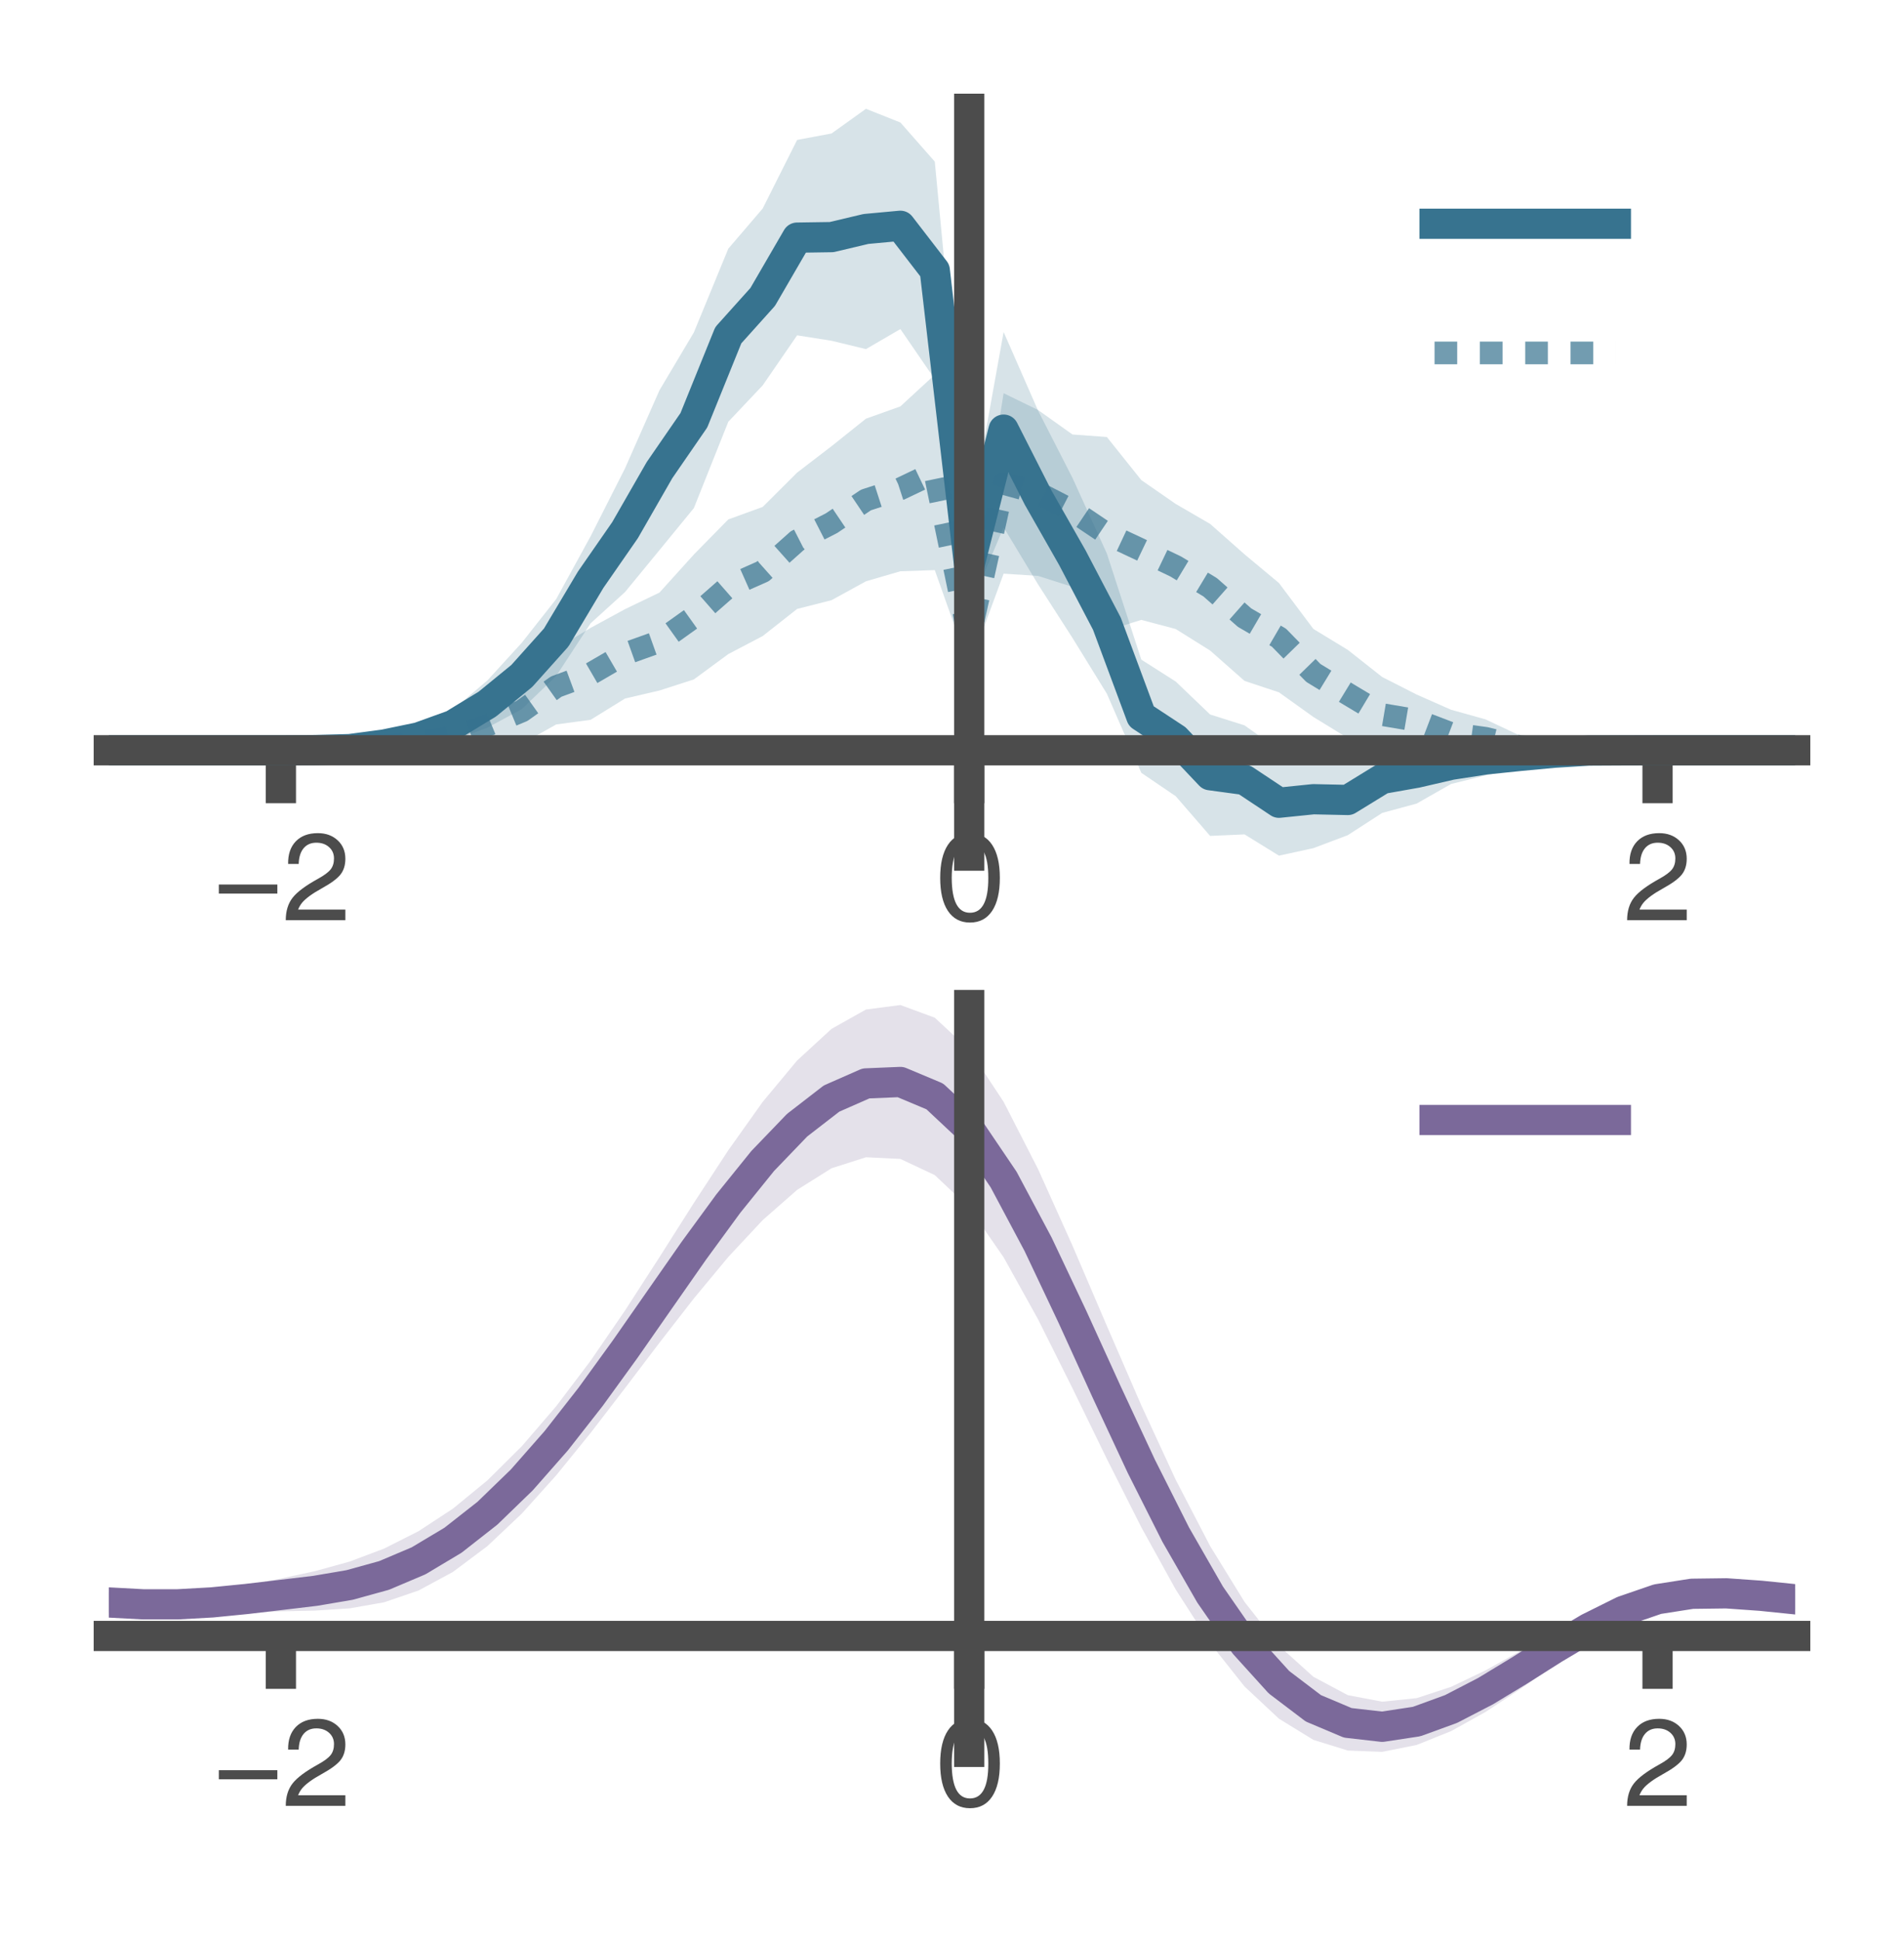 <?xml version="1.0" encoding="utf-8" standalone="no"?>
<!DOCTYPE svg PUBLIC "-//W3C//DTD SVG 1.1//EN"
  "http://www.w3.org/Graphics/SVG/1.1/DTD/svg11.dtd">
<svg height="128.345pt" version="1.1" viewBox="0 0 126 128.345" width="126pt" xmlns="http://www.w3.org/2000/svg" xmlns:xlink="http://www.w3.org/1999/xlink">
 <defs>
  <style type="text/css">*{stroke-linecap:butt;stroke-linejoin:round;}</style>
 </defs>
 <g id="figure_1">
  <g id="patch_1">
   <path d="M 0 128.345 
L 126 128.345 
L 126 0 
L 0 0 
z
" style="fill:none;"/>
  </g>
  <g id="axes_1">
   <g id="patch_2">
    <path d="M 7.2 56.618 
L 118.8 56.618 
L 118.8 7.2 
L 7.2 7.2 
z
" style="fill:none;"/>
   </g>
   <g id="PolyCollection_1">
    <path clip-path="url(#p882405499e)" d="M 7.2 49.647 
L 7.2 49.647 
L 9.478 49.647 
L 11.755 49.647 
L 14.033 49.647 
L 16.31 49.647 
L 18.588 49.647 
L 20.865 49.521 
L 23.143 49.236 
L 25.42 48.705 
L 27.698 47.945 
L 29.976 46.957 
L 32.253 45.026 
L 34.531 42.53 
L 36.808 39.64 
L 39.086 35.483 
L 41.363 30.987 
L 43.641 25.825 
L 45.918 21.995 
L 48.196 16.456 
L 50.473 13.795 
L 52.751 9.259 
L 55.029 8.832 
L 57.306 7.2 
L 59.584 8.105 
L 61.861 10.694 
L 64.139 34.628 
L 66.416 21.969 
L 68.694 27.165 
L 70.971 31.62 
L 73.249 36.631 
L 75.527 43.647 
L 77.804 45.097 
L 80.082 47.278 
L 82.359 47.997 
L 84.637 49.615 
L 86.914 49.646 
L 89.192 50.605 
L 91.469 49.284 
L 93.747 49.093 
L 96.024 49.335 
L 98.302 49.197 
L 100.58 49.204 
L 102.857 49.24 
L 105.135 49.377 
L 107.412 49.564 
L 109.69 49.646 
L 111.967 49.647 
L 114.245 49.647 
L 116.522 49.647 
L 118.8 49.647 
L 118.8 49.647 
L 118.8 49.647 
L 116.522 49.647 
L 114.245 49.647 
L 111.967 49.647 
L 109.69 49.648 
L 107.412 49.743 
L 105.135 49.954 
L 102.857 50.373 
L 100.58 50.834 
L 98.302 51.31 
L 96.024 51.877 
L 93.747 53.174 
L 91.469 53.79 
L 89.192 55.263 
L 86.914 56.122 
L 84.637 56.618 
L 82.359 55.211 
L 80.082 55.312 
L 77.804 52.683 
L 75.527 51.137 
L 73.249 45.903 
L 70.971 42.209 
L 68.694 38.665 
L 66.416 34.89 
L 64.139 40.27 
L 61.861 25.092 
L 59.584 21.774 
L 57.306 23.101 
L 55.029 22.548 
L 52.751 22.189 
L 50.473 25.499 
L 48.196 27.908 
L 45.918 33.62 
L 43.641 36.4 
L 41.363 39.175 
L 39.086 41.243 
L 36.808 44.728 
L 34.531 46.922 
L 32.253 48.15 
L 29.976 48.992 
L 27.698 49.646 
L 25.42 49.828 
L 23.143 49.903 
L 20.865 49.74 
L 18.588 49.647 
L 16.31 49.647 
L 14.033 49.647 
L 11.755 49.647 
L 9.478 49.647 
L 7.2 49.647 
z
" style="fill:#37738f;fill-opacity:0.2;"/>
   </g>
   <g id="PolyCollection_2">
    <path clip-path="url(#p882405499e)" d="M 7.2 49.647 
L 7.2 49.647 
L 9.478 49.647 
L 11.755 49.647 
L 14.033 49.647 
L 16.31 49.647 
L 18.588 49.647 
L 20.865 49.544 
L 23.143 49.143 
L 25.42 48.752 
L 27.698 48.371 
L 29.976 47.475 
L 32.253 46.741 
L 34.531 44.88 
L 36.808 42.928 
L 39.086 41.546 
L 41.363 40.307 
L 43.641 39.211 
L 45.918 36.691 
L 48.196 34.37 
L 50.473 33.543 
L 52.751 31.272 
L 55.029 29.524 
L 57.306 27.704 
L 59.584 26.891 
L 61.861 24.793 
L 64.139 40.298 
L 66.416 26.02 
L 68.694 27.128 
L 70.971 28.75 
L 73.249 28.917 
L 75.527 31.767 
L 77.804 33.345 
L 80.082 34.667 
L 82.359 36.68 
L 84.637 38.578 
L 86.914 41.616 
L 89.192 43.002 
L 91.469 44.798 
L 93.747 45.957 
L 96.024 46.963 
L 98.302 47.599 
L 100.58 48.671 
L 102.857 48.991 
L 105.135 49.182 
L 107.412 49.545 
L 109.69 49.646 
L 111.967 49.647 
L 114.245 49.647 
L 116.522 49.647 
L 118.8 49.647 
L 118.8 49.647 
L 118.8 49.647 
L 116.522 49.647 
L 114.245 49.647 
L 111.967 49.647 
L 109.69 49.649 
L 107.412 49.743 
L 105.135 49.965 
L 102.857 50.146 
L 100.58 50.143 
L 98.302 50.107 
L 96.024 50.112 
L 93.747 49.381 
L 91.469 49.769 
L 89.192 48.839 
L 86.914 47.442 
L 84.637 45.811 
L 82.359 45.055 
L 80.082 43.047 
L 77.804 41.622 
L 75.527 41.018 
L 73.249 41.731 
L 70.971 38.832 
L 68.694 38.108 
L 66.416 37.958 
L 64.139 44.152 
L 61.861 37.724 
L 59.584 37.8 
L 57.306 38.464 
L 55.029 39.713 
L 52.751 40.293 
L 50.473 42.086 
L 48.196 43.281 
L 45.918 44.957 
L 43.641 45.69 
L 41.363 46.221 
L 39.086 47.629 
L 36.808 47.936 
L 34.531 49.217 
L 32.253 49.24 
L 29.976 50.095 
L 27.698 49.868 
L 25.42 49.918 
L 23.143 49.921 
L 20.865 49.748 
L 18.588 49.647 
L 16.31 49.647 
L 14.033 49.647 
L 11.755 49.647 
L 9.478 49.647 
L 7.2 49.647 
z
" style="fill:#37738f;fill-opacity:0.2;"/>
   </g>
   <g id="matplotlib.axis_1">
    <g id="xtick_1">
     <g id="line2d_1">
      <defs>
       <path d="M 0 0 
L 0 3.5 
" id="m0d809462ed" style="stroke:#4c4c4c;stroke-width:2;"/>
      </defs>
      <g>
       <use style="fill:#4c4c4c;stroke:#4c4c4c;stroke-width:2;" x="18.588" xlink:href="#m0d809462ed" y="49.647"/>
      </g>
     </g>
     <g id="text_1">
      <!-- −2 -->
      <g style="fill:#4c4c4c;" transform="translate(14.027 60.889)scale(0.08 -0.08)">
       <defs>
        <path d="M 356 1844 
L 3381 1844 
L 3381 1375 
L 356 1375 
L 356 1844 
z
" id="Helvetica-2212" transform="scale(0.016)"/>
        <path d="M 3247 3175 
Q 3247 2678 2992 2358 
Q 2738 2038 2034 1650 
Q 1272 1231 994 884 
Q 878 734 803 547 
L 803 547 
L 3247 547 
L 3247 0 
L 166 0 
L 166 0 
Q 166 709 519 1161 
Q 872 1613 1844 2147 
Q 2316 2409 2487 2628 
Q 2659 2847 2659 3191 
Q 2659 3550 2403 3778 
Q 2147 4006 1747 4006 
Q 1328 4006 1089 3720 
Q 850 3434 834 2909 
L 834 2909 
L 288 2909 
L 288 2909 
Q 275 3653 684 4076 
Q 1094 4500 1825 4500 
Q 2450 4500 2850 4128 
Q 3247 3759 3247 3175 
z
" id="Helvetica-32" transform="scale(0.016)"/>
       </defs>
       <use xlink:href="#Helvetica-2212"/>
       <use x="58.398" xlink:href="#Helvetica-32"/>
      </g>
     </g>
    </g>
    <g id="xtick_2">
     <g id="line2d_2">
      <g>
       <use style="fill:#4c4c4c;stroke:#4c4c4c;stroke-width:2;" x="64.139" xlink:href="#m0d809462ed" y="49.647"/>
      </g>
     </g>
     <g id="text_2">
      <!-- 0 -->
      <g style="fill:#4c4c4c;" transform="translate(61.914 60.889)scale(0.08 -0.08)">
       <defs>
        <path d="M 1778 -122 
Q 1041 -122 639 478 
Q 238 1078 238 2188 
Q 238 3297 639 3898 
Q 1041 4500 1778 4500 
Q 2522 4500 2922 3898 
Q 3322 3297 3322 2188 
Q 3322 1078 2922 478 
Q 2522 -122 1778 -122 
L 1778 -122 
z
M 1778 384 
Q 2253 384 2490 834 
Q 2728 1284 2725 2188 
Q 2728 3091 2490 3542 
Q 2253 3994 1778 3994 
Q 1306 3994 1072 3542 
Q 838 3091 834 2188 
Q 838 1284 1072 834 
Q 1306 384 1778 384 
L 1778 384 
z
" id="Helvetica-30" transform="scale(0.016)"/>
       </defs>
       <use xlink:href="#Helvetica-30"/>
      </g>
     </g>
    </g>
    <g id="xtick_3">
     <g id="line2d_3">
      <g>
       <use style="fill:#4c4c4c;stroke:#4c4c4c;stroke-width:2;" x="109.69" xlink:href="#m0d809462ed" y="49.647"/>
      </g>
     </g>
     <g id="text_3">
      <!-- 2 -->
      <g style="fill:#4c4c4c;" transform="translate(107.465 60.889)scale(0.08 -0.08)">
       <use xlink:href="#Helvetica-32"/>
      </g>
     </g>
    </g>
   </g>
   <g id="matplotlib.axis_2"/>
   <g id="line2d_4">
    <path clip-path="url(#p882405499e)" d="M 7.2 49.647 
L 9.478 49.647 
L 11.755 49.647 
L 14.033 49.647 
L 16.31 49.647 
L 18.588 49.647 
L 20.865 49.63 
L 23.143 49.569 
L 25.42 49.266 
L 27.698 48.795 
L 29.976 47.974 
L 32.253 46.588 
L 34.531 44.726 
L 36.808 42.184 
L 39.086 38.363 
L 41.363 35.081 
L 43.641 31.112 
L 45.918 27.808 
L 48.196 22.182 
L 50.473 19.647 
L 52.751 15.724 
L 55.029 15.69 
L 57.306 15.151 
L 59.584 14.94 
L 61.861 17.893 
L 64.139 37.449 
L 66.416 28.429 
L 68.694 32.915 
L 70.971 36.914 
L 73.249 41.267 
L 75.527 47.392 
L 77.804 48.89 
L 80.082 51.295 
L 82.359 51.604 
L 84.637 53.117 
L 86.914 52.884 
L 89.192 52.934 
L 91.469 51.537 
L 93.747 51.133 
L 96.024 50.606 
L 98.302 50.254 
L 100.58 50.019 
L 102.857 49.806 
L 105.135 49.665 
L 107.412 49.653 
L 109.69 49.647 
L 111.967 49.647 
L 114.245 49.647 
L 116.522 49.647 
L 118.8 49.647 
" style="fill:none;stroke:#37738f;stroke-linecap:square;stroke-width:2;"/>
   </g>
   <g id="line2d_5">
    <path clip-path="url(#p882405499e)" d="M 7.2 49.647 
L 9.478 49.647 
L 11.755 49.647 
L 14.033 49.647 
L 16.31 49.647 
L 18.588 49.647 
L 20.865 49.646 
L 23.143 49.532 
L 25.42 49.335 
L 27.698 49.12 
L 29.976 48.785 
L 32.253 47.99 
L 34.531 47.049 
L 36.808 45.432 
L 39.086 44.588 
L 41.363 43.264 
L 43.641 42.45 
L 45.918 40.824 
L 48.196 38.826 
L 50.473 37.815 
L 52.751 35.782 
L 55.029 34.618 
L 57.306 33.084 
L 59.584 32.346 
L 61.861 31.258 
L 64.139 42.225 
L 66.416 31.989 
L 68.694 32.618 
L 70.971 33.791 
L 73.249 35.324 
L 75.527 36.393 
L 77.804 37.484 
L 80.082 38.857 
L 82.359 40.867 
L 84.637 42.195 
L 86.914 44.529 
L 89.192 45.92 
L 91.469 47.284 
L 93.747 47.669 
L 96.024 48.537 
L 98.302 48.853 
L 100.58 49.407 
L 102.857 49.569 
L 105.135 49.573 
L 107.412 49.644 
L 109.69 49.647 
L 111.967 49.647 
L 114.245 49.647 
L 116.522 49.647 
L 118.8 49.647 
" style="fill:none;stroke:#37738f;stroke-dasharray:1.5,1.5;stroke-dashoffset:0;stroke-opacity:0.7;stroke-width:1.5;"/>
   </g>
   <g id="patch_3">
    <path d="M 64.139 56.618 
L 64.139 7.2 
" style="fill:none;stroke:#4c4c4c;stroke-linecap:square;stroke-linejoin:miter;stroke-width:2;"/>
   </g>
   <g id="patch_4">
    <path d="M 118.8 56.618 
L 118.8 7.2 
" style="fill:none;"/>
   </g>
   <g id="patch_5">
    <path d="M 7.2 49.647 
L 118.8 49.647 
" style="fill:none;stroke:#4c4c4c;stroke-linecap:square;stroke-linejoin:miter;stroke-width:2;"/>
   </g>
   <g id="patch_6">
    <path d="M 7.2 7.2 
L 118.8 7.2 
" style="fill:none;"/>
   </g>
   <g id="legend_1">
    <g id="line2d_6">
     <path d="M 94.933 14.807 
L 106.933 14.807 
" style="fill:none;stroke:#37738f;stroke-linecap:square;stroke-width:2;"/>
    </g>
    <g id="line2d_7"/>
    <g id="text_4">
     <!--   -->
     <g transform="translate(111.733 16.907)scale(0.06 -0.06)">
      <defs>
       <path id="Helvetica-20" transform="scale(0.016)"/>
      </defs>
      <use xlink:href="#Helvetica-20"/>
     </g>
    </g>
    <g id="line2d_8">
     <path d="M 94.933 23.353 
L 106.933 23.353 
" style="fill:none;stroke:#37738f;stroke-dasharray:1.5,1.5;stroke-dashoffset:0;stroke-opacity:0.7;stroke-width:1.5;"/>
    </g>
    <g id="line2d_9"/>
    <g id="text_5">
     <!--   -->
     <g transform="translate(111.733 25.453)scale(0.06 -0.06)">
      <use xlink:href="#Helvetica-20"/>
     </g>
    </g>
   </g>
  </g>
  <g id="axes_2">
   <g id="patch_7">
    <path d="M 7.2 115.92 
L 118.8 115.92 
L 118.8 66.502 
L 7.2 66.502 
z
" style="fill:none;"/>
   </g>
   <g id="PolyCollection_3">
    <path clip-path="url(#p5d874c1101)" d="M 7.2 106.709 
L 7.2 105.361 
L 9.478 105.475 
L 11.755 105.44 
L 14.033 105.24 
L 16.31 104.893 
L 18.588 104.451 
L 20.865 103.957 
L 23.143 103.327 
L 25.42 102.469 
L 27.698 101.318 
L 29.976 99.824 
L 32.253 97.957 
L 34.531 95.698 
L 36.808 93.05 
L 39.086 90.036 
L 41.363 86.714 
L 43.641 83.187 
L 45.918 79.597 
L 48.196 76.112 
L 50.473 72.91 
L 52.751 70.174 
L 55.029 68.079 
L 57.306 66.8 
L 59.584 66.502 
L 61.861 67.341 
L 64.139 69.459 
L 66.416 72.907 
L 68.694 77.356 
L 70.971 82.419 
L 73.249 87.735 
L 75.527 92.988 
L 77.804 97.914 
L 80.082 102.302 
L 82.359 105.997 
L 84.637 108.897 
L 86.914 110.952 
L 89.192 112.167 
L 91.469 112.6 
L 93.747 112.366 
L 96.024 111.619 
L 98.302 110.53 
L 100.58 109.265 
L 102.857 107.972 
L 105.135 106.775 
L 107.412 105.776 
L 109.69 105.072 
L 111.967 104.749 
L 114.245 104.734 
L 116.522 104.905 
L 118.8 105.146 
L 118.8 106.502 
L 118.8 106.502 
L 116.522 106.277 
L 114.245 106.125 
L 111.967 106.169 
L 109.69 106.558 
L 107.412 107.42 
L 105.135 108.685 
L 102.857 110.197 
L 100.58 111.783 
L 98.302 113.282 
L 96.024 114.55 
L 93.747 115.463 
L 91.469 115.92 
L 89.192 115.833 
L 86.914 115.125 
L 84.637 113.726 
L 82.359 111.594 
L 80.082 108.726 
L 77.804 105.176 
L 75.527 101.055 
L 73.249 96.537 
L 70.971 91.855 
L 68.694 87.297 
L 66.416 83.194 
L 64.139 79.909 
L 61.861 77.757 
L 59.584 76.686 
L 57.306 76.577 
L 55.029 77.303 
L 52.751 78.733 
L 50.473 80.734 
L 48.196 83.172 
L 45.918 85.917 
L 43.641 88.848 
L 41.363 91.851 
L 39.086 94.815 
L 36.808 97.622 
L 34.531 100.154 
L 32.253 102.307 
L 29.976 104.012 
L 27.698 105.243 
L 25.42 106.023 
L 23.143 106.425 
L 20.865 106.571 
L 18.588 106.621 
L 16.31 106.716 
L 14.033 106.82 
L 11.755 106.874 
L 9.478 106.84 
L 7.2 106.709 
z
" style="fill:#7b699a;fill-opacity:0.2;"/>
   </g>
   <g id="matplotlib.axis_3">
    <g id="xtick_4">
     <g id="line2d_10">
      <g>
       <use style="fill:#4c4c4c;stroke:#4c4c4c;stroke-width:2;" x="18.588" xlink:href="#m0d809462ed" y="108.25"/>
      </g>
     </g>
     <g id="text_6">
      <!-- −2 -->
      <g style="fill:#4c4c4c;" transform="translate(14.027 119.493)scale(0.08 -0.08)">
       <use xlink:href="#Helvetica-2212"/>
       <use x="58.398" xlink:href="#Helvetica-32"/>
      </g>
     </g>
    </g>
    <g id="xtick_5">
     <g id="line2d_11">
      <g>
       <use style="fill:#4c4c4c;stroke:#4c4c4c;stroke-width:2;" x="64.139" xlink:href="#m0d809462ed" y="108.25"/>
      </g>
     </g>
     <g id="text_7">
      <!-- 0 -->
      <g style="fill:#4c4c4c;" transform="translate(61.914 119.493)scale(0.08 -0.08)">
       <use xlink:href="#Helvetica-30"/>
      </g>
     </g>
    </g>
    <g id="xtick_6">
     <g id="line2d_12">
      <g>
       <use style="fill:#4c4c4c;stroke:#4c4c4c;stroke-width:2;" x="109.69" xlink:href="#m0d809462ed" y="108.25"/>
      </g>
     </g>
     <g id="text_8">
      <!-- 2 -->
      <g style="fill:#4c4c4c;" transform="translate(107.465 119.493)scale(0.08 -0.08)">
       <use xlink:href="#Helvetica-32"/>
      </g>
     </g>
    </g>
   </g>
   <g id="matplotlib.axis_4"/>
   <g id="line2d_13">
    <path clip-path="url(#p5d874c1101)" d="M 7.2 106.035 
L 9.478 106.157 
L 11.755 106.157 
L 14.033 106.03 
L 16.31 105.804 
L 18.588 105.536 
L 20.865 105.264 
L 23.143 104.876 
L 25.42 104.246 
L 27.698 103.28 
L 29.976 101.918 
L 32.253 100.132 
L 34.531 97.926 
L 36.808 95.336 
L 39.086 92.426 
L 41.363 89.283 
L 43.641 86.017 
L 45.918 82.757 
L 48.196 79.642 
L 50.473 76.822 
L 52.751 74.453 
L 55.029 72.691 
L 57.306 71.689 
L 59.584 71.594 
L 61.861 72.549 
L 64.139 74.684 
L 66.416 78.05 
L 68.694 82.327 
L 70.971 87.137 
L 73.249 92.136 
L 75.527 97.021 
L 77.804 101.545 
L 80.082 105.514 
L 82.359 108.795 
L 84.637 111.311 
L 86.914 113.039 
L 89.192 114 
L 91.469 114.26 
L 93.747 113.915 
L 96.024 113.085 
L 98.302 111.906 
L 100.58 110.524 
L 102.857 109.084 
L 105.135 107.73 
L 107.412 106.598 
L 109.69 105.815 
L 111.967 105.459 
L 114.245 105.43 
L 116.522 105.591 
L 118.8 105.824 
" style="fill:none;stroke:#7b699a;stroke-linecap:square;stroke-width:2;"/>
   </g>
   <g id="patch_8">
    <path d="M 64.139 115.92 
L 64.139 66.502 
" style="fill:none;stroke:#4c4c4c;stroke-linecap:square;stroke-linejoin:miter;stroke-width:2;"/>
   </g>
   <g id="patch_9">
    <path d="M 118.8 115.92 
L 118.8 66.502 
" style="fill:none;"/>
   </g>
   <g id="patch_10">
    <path d="M 7.2 108.25 
L 118.8 108.25 
" style="fill:none;stroke:#4c4c4c;stroke-linecap:square;stroke-linejoin:miter;stroke-width:2;"/>
   </g>
   <g id="patch_11">
    <path d="M 7.2 66.502 
L 118.8 66.502 
" style="fill:none;"/>
   </g>
   <g id="legend_2">
    <g id="line2d_14">
     <path d="M 94.933 74.109 
L 106.933 74.109 
" style="fill:none;stroke:#7b699a;stroke-linecap:square;stroke-width:2;"/>
    </g>
    <g id="line2d_15"/>
    <g id="text_9">
     <!--   -->
     <g transform="translate(111.733 76.209)scale(0.06 -0.06)">
      <use xlink:href="#Helvetica-20"/>
     </g>
    </g>
   </g>
  </g>
 </g>
 <defs>
  <clipPath id="p882405499e">
   <rect height="49.418" width="111.6" x="7.2" y="7.2"/>
  </clipPath>
  <clipPath id="p5d874c1101">
   <rect height="49.418" width="111.6" x="7.2" y="66.502"/>
  </clipPath>
 </defs>
</svg>
